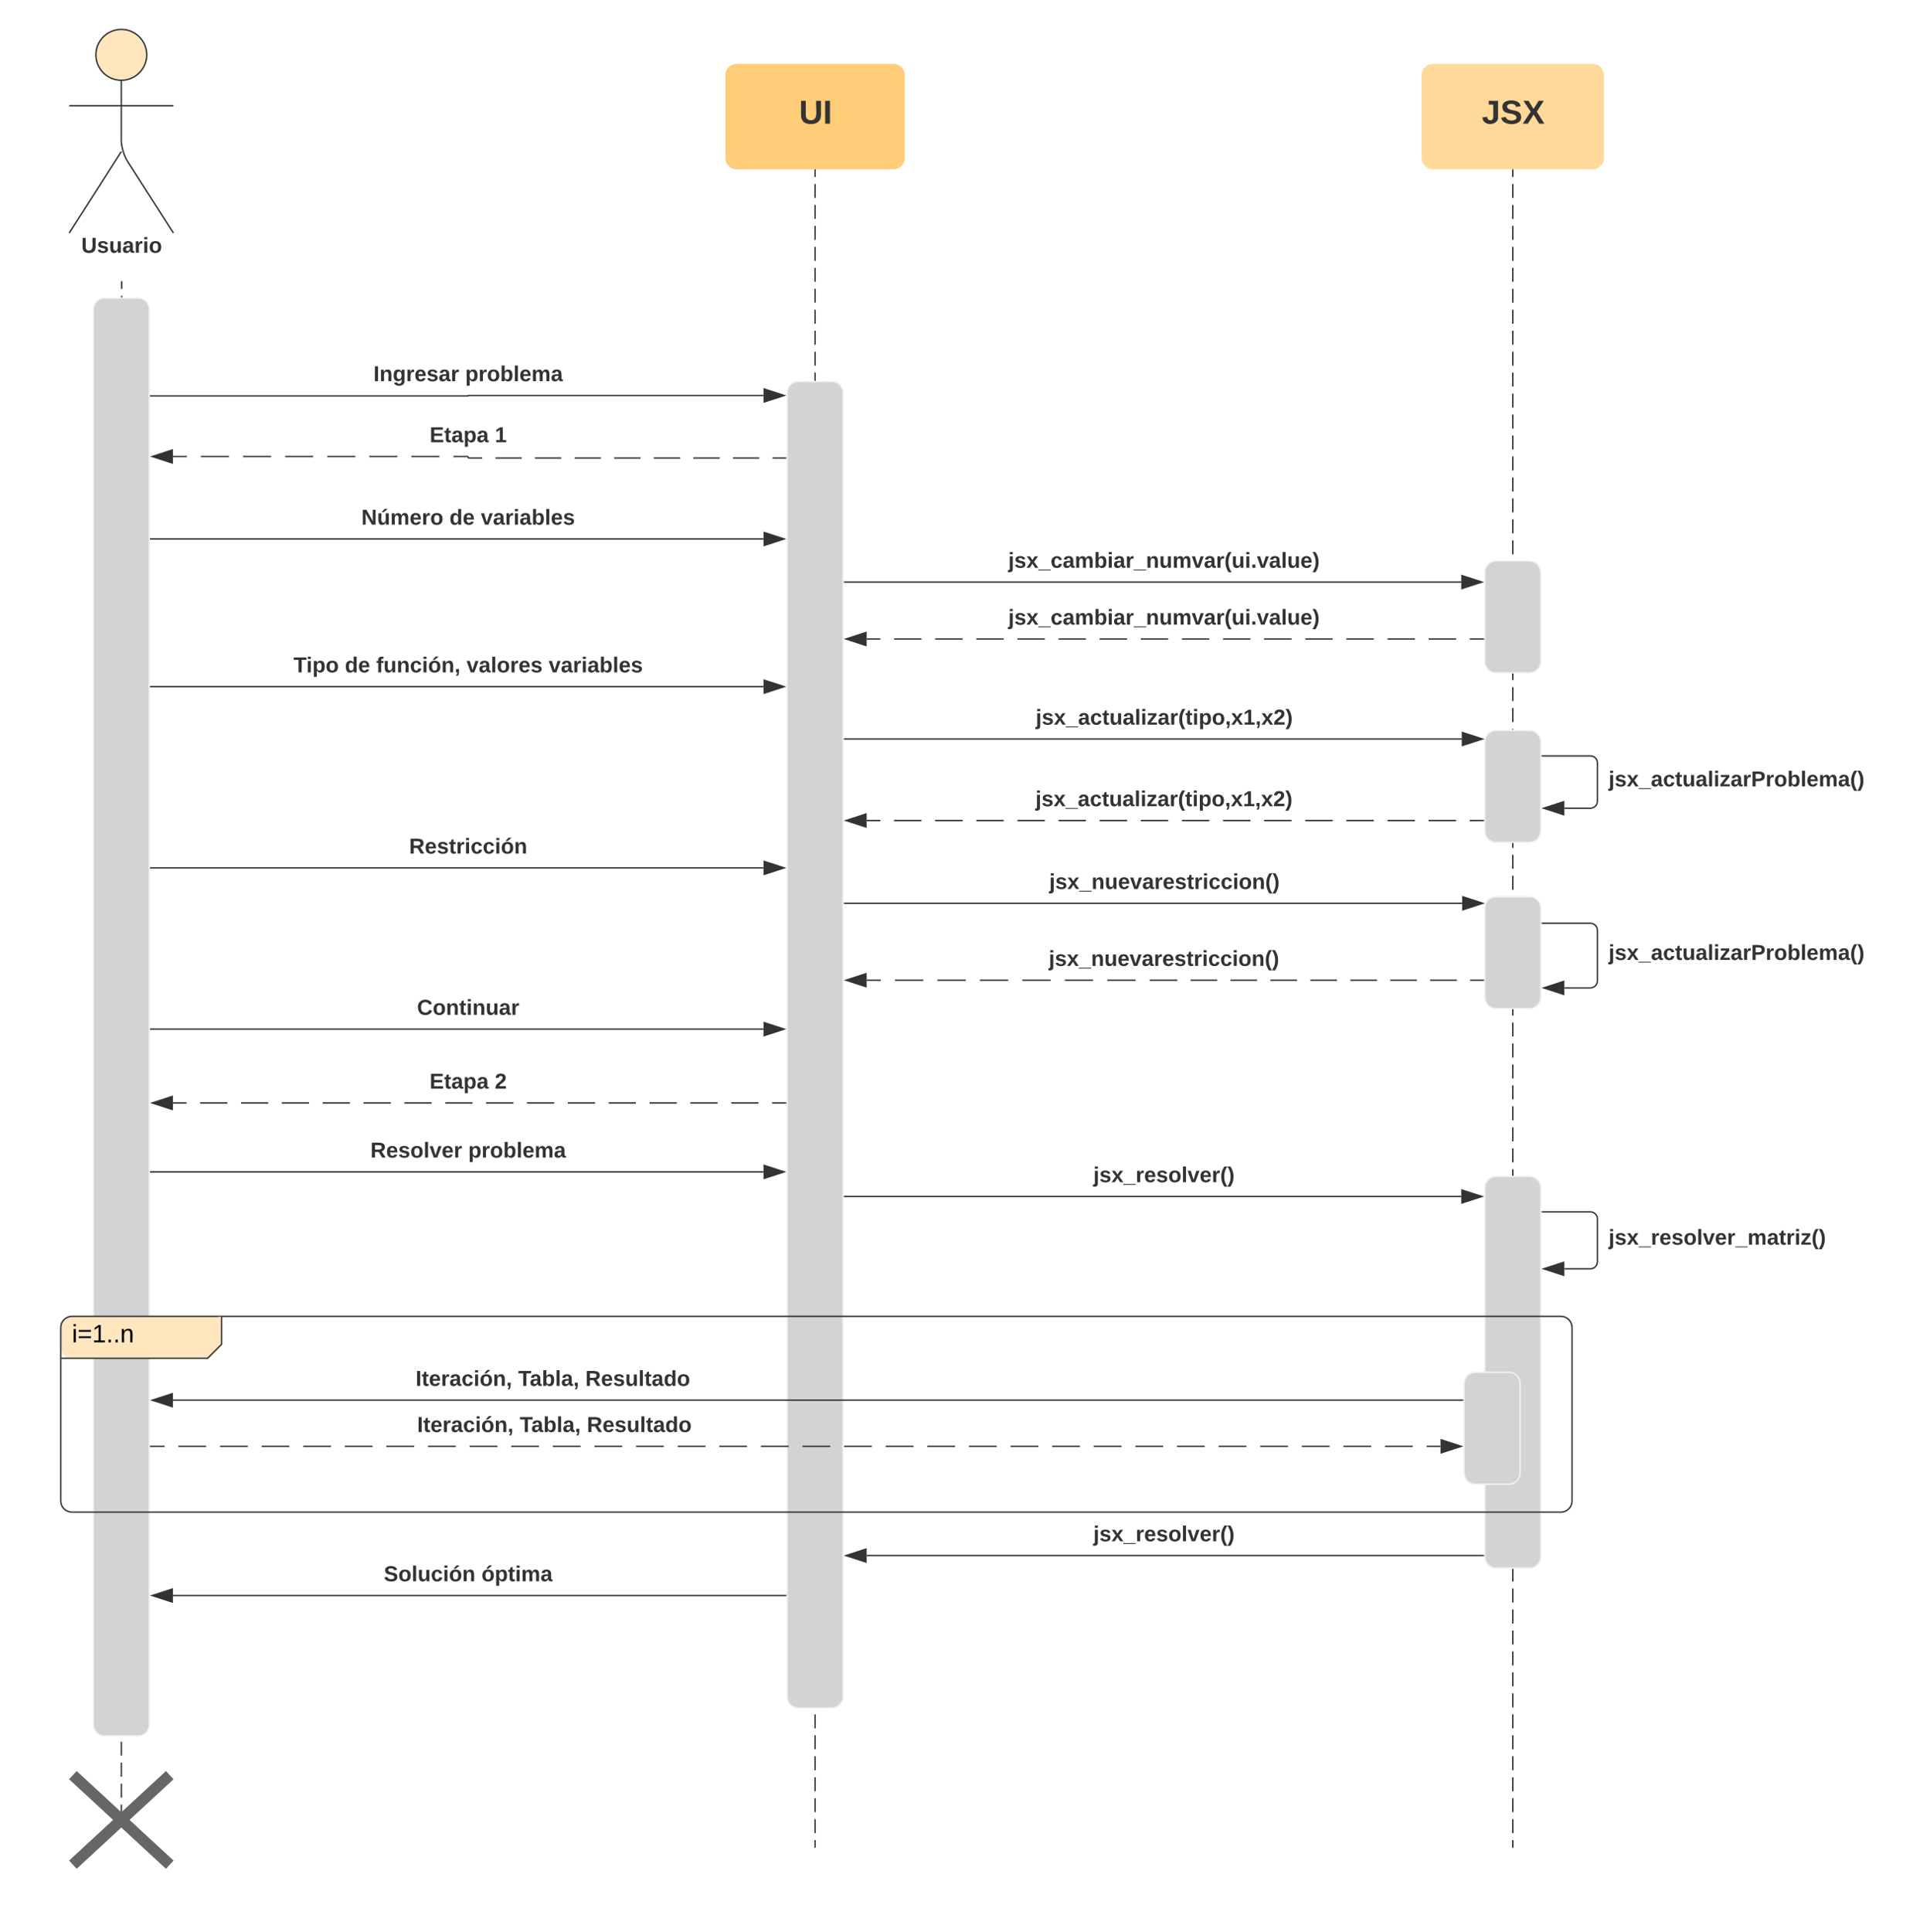 <svg xmlns="http://www.w3.org/2000/svg" xmlns:xlink="http://www.w3.org/1999/xlink" xmlns:lucid="lucid" width="1368" height="1381"><g transform="translate(-93 -199)" lucid:page-tab-id="0_0"><path d="M0 0h1880.83v1713.02H0z" fill="#fff"/><path d="M180 400.5l-.24 1093.54" fill="none"/><path d="M180 400.5v5m0 5v9.97m0 5v9.98m0 5v9.98m0 5v9.98m-.02 5v10m0 5v9.97m0 5v9.98m0 5v9.98m0 5v9.98m0 5v10m0 5l-.02 9.97m0 5v9.98m0 5v9.98m0 5v9.98m0 5v10m0 5v9.97m0 5l-.02 9.98m0 5v9.98m0 5v9.98m0 5v10m0 5v9.97m0 5v9.98m0 5l-.02 9.98m0 5V765m0 5v10m0 5v9.97m0 5v9.98m0 5v9.98m0 5v9.98m-.02 5v10m0 5v9.98m0 5v9.98m0 5v9.98m0 5v9.98m0 5v9.98m-.02 5v9.98m0 5v9.98m0 5v9.98m0 5v9.98m0 5v9.98m0 5v9.98m0 5l-.02 9.98m0 5v9.98m0 5v9.98m0 5v9.98m0 5v9.98m0 5v9.98m0 5l-.02 9.98m0 5v9.98m0 5v9.98m0 5v9.98m0 5v9.98m0 5v9.98m0 5l-.02 9.98m0 5v9.98m0 5v9.98m0 5v9.98m0 5v9.98m0 5v9.98m0 5l-.02 9.98m0 5v9.98m0 5v9.98m0 5v9.98m0 5v9.98m0 5v9.98m0 5v9.98m-.02 5v9.98m0 5v9.98m0 5v9.98m0 5v9.98m0 5v9.98m0 5v9.98m0 5l-.02 4.98M180 400.5v-.5M179.76 1494.03v3.5" stroke="#333" fill="none"/><path d="M159.75 420.06c0-4.42 3.6-8 8-8h24c4.42 0 8 3.58 8 8V1432c0 4.42-3.58 8-8 8h-24c-4.4 0-8-3.58-8-8z" stroke="#f2f2f2" fill="#d2d3d5"/><path d="M675.87 320.5v1199" fill="none"/><path d="M675.87 320.5v5m0 5v9.98m0 5v10m0 5v9.98m0 5v10m0 4.98v10m0 5v9.98m0 5v10m0 4.98v10m0 5v9.98m0 5v10m0 5v9.98m0 5v10m0 4.98v10m0 5v9.98m0 5v10m0 4.98v10m0 5v9.98m0 5v10m0 5v9.98m0 5v10m0 4.98v10m0 5v9.98m0 5v10m0 4.98v10m0 5v9.98m0 5v10m0 5v9.98m0 5v10m0 4.98v10m0 5v9.98m0 5v10m0 4.98v10m0 5v9.98m0 5v10m0 5v9.98m0 5v10m0 4.98v10m0 5V895m0 5v10m0 4.98v10m0 5v9.98m0 5v10m0 5v9.98m0 5v10m0 4.98v10m0 5v9.98m0 5v10m0 4.98v10m0 5v9.98m0 5v10m0 5v9.98m0 5v10m0 4.98v10m0 5v9.98m0 5v10m0 4.98v10m0 5v9.98m0 5v10m0 5v9.98m0 5v10m0 4.98v10m0 5v9.98m0 5v10m0 4.98v10m0 5v9.98m0 5v10m0 5v9.98m0 5v10m0 4.98v10m0 5v9.98m0 5v10m0 4.98v10m0 5v9.98m0 5v10m0 5v9.98m0 5v10m0 4.98v10m0 5v9.98m0 5v10m0 4.98v5" stroke="#333" fill="none"/><path d="M676.37 320.5h-1v-.5h1z" fill="#333"/><path d="M675.87 1519.5v.5" stroke="#333" fill="none"/><path d="M136.47 1468c0-4.42 3.58-8 8-8h70.57c4.42 0 8 3.58 8 8v64c0 4.42-3.58 8-8 8h-70.57c-4.42 0-8-3.58-8-8z" fill="none"/><path d="M145.12 1468l69.26 64m0-64l-69.26 64" stroke="#666" stroke-width="8" fill="none"/><path d="M655.87 479.73c0-4.42 3.58-8 8-8h24c4.42 0 8 3.58 8 8V1412c0 4.42-3.58 8-8 8h-24c-4.42 0-8-3.58-8-8z" stroke="#f2f2f2" fill="#d2d3d5"/><path d="M200.75 482.06h226.9c.1 0 .16-.07.16-.16 0-.1.1-.17.18-.17h211" stroke="#333" fill="none"/><path d="M200.77 482.56h-.52v-1h.52z" fill="#333"/><path d="M653.75 481.73l-14.26 4.63v-9.27z" stroke="#333" fill="#333"/><use xlink:href="#a" transform="matrix(1,0,0,1,360.075,459.063) translate(0 12.444)"/><use xlink:href="#b" transform="matrix(1,0,0,1,360.075,459.063) translate(65.593 12.444)"/><path d="M1174.82 320.5v1199" fill="none"/><path d="M1174.82 320.5v5m0 5v9.98m0 5v10m0 5v9.98m0 5v10m0 4.98v10m0 5v9.98m0 5v10m0 4.98v10m0 5v9.98m0 5v10m0 5v9.98m0 5v10m0 4.98v10m0 5v9.98m0 5v10m0 4.98v10m0 5v9.98m0 5v10m0 5v9.98m0 5v10m0 4.98v10m0 5v9.98m0 5v10m0 4.98v10m0 5v9.98m0 5v10m0 5v9.98m0 5v10m0 4.98v10m0 5v9.98m0 5v10m0 4.98v10m0 5v9.98m0 5v10m0 5v9.98m0 5v10m0 4.98v10m0 5V895m0 5v10m0 4.98v10m0 5v9.98m0 5v10m0 5v9.98m0 5v10m0 4.98v10m0 5v9.98m0 5v10m0 4.98v10m0 5v9.98m0 5v10m0 5v9.98m0 5v10m0 4.98v10m0 5v9.98m0 5v10m0 4.98v10m0 5v9.98m0 5v10m0 5v9.98m0 5v10m0 4.98v10m0 5v9.98m0 5v10m0 4.98v10m0 5v9.98m0 5v10m0 5v9.98m0 5v10m0 4.98v10m0 5v9.98m0 5v10m0 4.98v10m0 5v9.98m0 5v10m0 5v9.98m0 5v10m0 4.98v10m0 5v9.98m0 5v10m0 4.98v5" stroke="#333" fill="none"/><path d="M1175.32 320.5h-1v-.5h1z" fill="#333"/><path d="M1174.82 1519.5v.5" stroke="#333" fill="none"/><path d="M1154.82 608c0-4.42 3.58-8 8-8h24c4.42 0 8 3.58 8 8v64c0 4.42-3.58 8-8 8h-24c-4.42 0-8-3.58-8-8z" stroke="#f2f2f2" fill="#d2d3d5"/><path d="M611.74 252.67c0-4.42 3.58-8 8-8H732c4.42 0 8 3.58 8 8V312c0 4.42-3.58 8-8 8H619.74c-4.42 0-8-3.58-8-8z" stroke="#000" stroke-opacity="0" fill="#ffcc78"/><use xlink:href="#c" transform="matrix(1,0,0,1,619.743,252.669) translate(44.638 34.758)"/><path d="M1109.64 252.67c0-4.42 3.58-8 8-8H1232c4.42 0 8 3.58 8 8V312c0 4.42-3.58 8-8 8h-114.36c-4.42 0-8-3.58-8-8z" stroke="#000" stroke-opacity="0" fill="#ffd99a"/><use xlink:href="#d" transform="matrix(1,0,0,1,1117.638,252.669) translate(35.031 34.758)"/><path d="M197.95 238.2c0 10.05-8.15 18.2-18.2 18.2-10.05 0-18.2-8.15-18.2-18.2 0-10.05 8.15-18.2 18.2-18.2 10.05 0 18.2 8.15 18.2 18.2z" stroke="#333" fill="#ffe6be"/><path d="M142.5 228c0-4.42 3.6-8 8-8H209c4.4 0 8 3.58 8 8v129.58c0 4.42-3.6 8-8 8h-58.5c-4.4 0-8-3.58-8-8z" fill="none"/><path d="M179.75 256.4v42.95c0 4.42 1.93 11.02 4.3 14.74L217 365.57m-37.25-58.23l-37.24 58.23m0-91H217" stroke="#333" fill="none"/><use xlink:href="#e" transform="matrix(1,0,0,1,62.513,365.584) translate(88.614 14.111)"/><path d="M654.87 526.46h-226.5c-.3 0-.56-.25-.56-.55 0-.3-.23-.54-.54-.54H216.64" fill="none"/><path d="M654.87 526.46h-9.44m-9.43 0h-18.88m-9.44 0H588.8m-9.43 0H560.5m-9.45 0h-18.87m-9.44 0h-18.87m-9.44 0h-18.88m-9.44 0h-18.86m-9.44 0h-9.44l-.4-.16-.15-.4-.15-.38-.4-.16h-10.02m-10.03 0h-20.06m-10.03 0h-20.05m-10.03 0h-20.06m-10.02 0h-20.06m-10.03 0H266.8m-10.04 0H236.7m-10.03 0h-10.03" stroke="#333" fill="none"/><path d="M655.37 526.96h-.5v-1h.5z" fill="#333"/><path d="M201.87 525.36l14.27-4.64V530z" stroke="#333" fill="#333"/><use xlink:href="#f" transform="matrix(1,0,0,1,400.243,502.698) translate(0.005 12.444)"/><use xlink:href="#g" transform="matrix(1,0,0,1,400.243,502.698) translate(46.585 12.444)"/><path d="M200.75 584.3H639" stroke="#333" fill="none"/><path d="M200.77 584.8h-.52v-1h.52z" fill="#333"/><path d="M653.75 584.3l-14.26 4.64v-9.27z" stroke="#333" fill="#333"/><use xlink:href="#h" transform="matrix(1,0,0,1,351.439,561.639) translate(0.005 12.444)"/><use xlink:href="#i" transform="matrix(1,0,0,1,351.439,561.639) translate(62.962 12.444)"/><use xlink:href="#j" transform="matrix(1,0,0,1,351.439,561.639) translate(85.388 12.444)"/><path d="M696.87 615.1h441.06" stroke="#333" fill="none"/><path d="M696.88 615.6h-.5v-1h.5z" fill="#333"/><path d="M1152.7 615.1l-14.27 4.63v-9.27z" stroke="#333" fill="#333"/><use xlink:href="#k" transform="matrix(1,0,0,1,814.015,592.432) translate(0.005 12.444)"/><path d="M712.76 655.8h441.06" fill="none"/><path d="M712.76 655.8h9.8m9.8 0h19.6m9.8 0h19.6m9.8 0h19.6m9.8 0h19.6m9.82 0h19.6m9.8 0h19.6m9.8 0h19.6m9.8 0h19.6m9.8 0h19.62m9.8 0h19.6m9.8 0h19.6m9.8 0h19.6m9.8 0h19.6m9.8 0h19.62m9.8 0h9.8" stroke="#333" fill="none"/><path d="M698 655.8l14.26-4.64v9.27z" stroke="#333" fill="#333"/><path d="M1154.32 656.3h-.5v-1h.5z" fill="#333"/><use xlink:href="#k" transform="matrix(1,0,0,1,814.015,633.124) translate(0.005 12.444)"/><path d="M200.75 689.88H639" stroke="#333" fill="none"/><path d="M200.77 690.38h-.52v-1h.52z" fill="#333"/><path d="M653.75 689.88l-14.26 4.64v-9.27z" stroke="#333" fill="#333"/><use xlink:href="#l" transform="matrix(1,0,0,1,302.893,667.216) translate(0.005 12.444)"/><use xlink:href="#i" transform="matrix(1,0,0,1,302.893,667.216) translate(36.733 12.444)"/><use xlink:href="#m" transform="matrix(1,0,0,1,302.893,667.216) translate(59.159 12.444)"/><use xlink:href="#n" transform="matrix(1,0,0,1,302.893,667.216) translate(123.758 12.444)"/><use xlink:href="#j" transform="matrix(1,0,0,1,302.893,667.216) translate(182.48 12.444)"/><path d="M1154.82 729.17c0-4.42 3.58-8 8-8h24c4.42 0 8 3.58 8 8v64c0 4.42-3.58 8-8 8h-24c-4.42 0-8-3.58-8-8z" stroke="#f2f2f2" fill="#d2d3d5"/><path d="M696.87 727.28h441.44" stroke="#333" fill="none"/><path d="M696.88 727.78h-.5v-1h.5z" fill="#333"/><path d="M1153.07 727.28l-14.26 4.63v-9.26z" stroke="#333" fill="#333"/><use xlink:href="#o" transform="matrix(1,0,0,1,833.646,704.608) translate(0.005 12.444)"/><path d="M1195.82 739.37h34.5c2.76 0 5 2.24 5 5v27.4c0 2.76-2.24 5-5 5h-18.62" stroke="#333" fill="none"/><path d="M1195.83 739.87h-.5v-1h.5z" fill="#333"/><path d="M1196.94 776.76l14.26-4.63v9.27z" stroke="#333" fill="#333"/><use xlink:href="#p" transform="matrix(1,0,0,1,1243.319,748.735) translate(0.005 12.444)"/><path d="M1153.82 785.56H712.76" fill="none"/><path d="M1153.82 785.56h-9.8m-9.8 0h-19.6m-9.8 0h-19.6m-9.8 0h-19.62m-9.8 0h-19.6m-9.8 0H997m-9.8 0h-19.6m-9.8 0h-19.6m-9.8 0h-19.62m-9.8 0h-19.6m-9.8 0h-19.6m-9.8 0h-19.6m-9.8 0h-19.6m-9.8 0h-19.62m-9.8 0h-19.6m-9.8 0h-9.8" stroke="#333" fill="none"/><path d="M1154.32 786.06h-.5v-1h.5z" fill="#333"/><path d="M698 785.56l14.26-4.63v9.27z" stroke="#333" fill="#333"/><use xlink:href="#o" transform="matrix(1,0,0,1,833.46,762.896) translate(0.005 12.444)"/><path d="M200.75 819.44H639" stroke="#333" fill="none"/><path d="M200.77 819.94h-.52v-1h.52z" fill="#333"/><path d="M653.75 819.44l-14.26 4.63v-9.27z" stroke="#333" fill="#333"/><use xlink:href="#q" transform="matrix(1,0,0,1,385.553,796.769) translate(0.005 12.444)"/><path d="M1154.82 848c0-4.42 3.58-8 8-8h24c4.42 0 8 3.58 8 8v64c0 4.42-3.58 8-8 8h-24c-4.42 0-8-3.58-8-8z" stroke="#f2f2f2" fill="#d2d3d5"/><path d="M696.87 844.73h441.72" stroke="#333" fill="none"/><path d="M696.88 845.23h-.5v-1h.5z" fill="#333"/><path d="M1153.35 844.73l-14.26 4.64v-9.28z" stroke="#333" fill="#333"/><use xlink:href="#r" transform="matrix(1,0,0,1,843.291,822.063) translate(0.005 12.444)"/><path d="M1153.82 899.72H712.75" fill="none"/><path d="M1153.82 899.72h-9.52m-9.52 0h-19.04m-9.52 0h-19.04m-9.52 0h-19.04m-9.52 0h-19.04m-9.52 0h-19.04m-9.52 0h-19.04m-9.52 0h-19.04m-9.5 0H915.2m-10.12 0h-20.25m-10.12 0h-20.25m-10.12 0H824.1m-10.1 0h-20.26m-10.12 0h-20.25m-10.12 0H733m-10.12 0h-10.12" stroke="#333" fill="none"/><path d="M1154.32 900.22h-.5v-1h.5z" fill="#333"/><path d="M698 899.72l14.26-4.64v9.27z" stroke="#333" fill="#333"/><use xlink:href="#r" transform="matrix(1,0,0,1,842.966,877.052) translate(0.005 12.444)"/><path d="M200.75 934.7H639" stroke="#333" fill="none"/><path d="M200.77 935.2h-.52v-1h.52z" fill="#333"/><path d="M653.75 934.7l-14.26 4.63v-9.27z" stroke="#333" fill="#333"/><use xlink:href="#s" transform="matrix(1,0,0,1,391.214,912.024) translate(0.005 12.444)"/><path d="M654.87 987.48H216.64" fill="none"/><path d="M654.87 987.48h-9.74m-9.74 0H615.9m-9.74 0H586.7m-9.74 0H557.5m-9.75 0h-19.48m-9.74 0h-19.48m-9.73 0h-19.48m-9.74 0h-19.48m-9.73 0h-19.5m-9.73 0H382.2m-9.75 0h-19.47m-9.74 0h-19.48m-9.74 0h-19.47m-9.74 0h-19.47m-9.74 0h-19.5m-9.72 0h-9.74" stroke="#333" fill="none"/><path d="M655.37 987.98h-.5v-1h.5z" fill="#333"/><path d="M201.87 987.48l14.27-4.64v9.27z" stroke="#333" fill="#333"/><use xlink:href="#f" transform="matrix(1,0,0,1,400.201,964.813) translate(0.005 12.444)"/><use xlink:href="#t" transform="matrix(1,0,0,1,400.201,964.813) translate(46.585 12.444)"/><path d="M200.75 1036.75H639" stroke="#333" fill="none"/><path d="M200.77 1037.25h-.52v-1h.52z" fill="#333"/><path d="M653.75 1036.75l-14.26 4.63v-9.27z" stroke="#333" fill="#333"/><use xlink:href="#u" transform="matrix(1,0,0,1,357.921,1014.083) translate(0.005 12.444)"/><use xlink:href="#v" transform="matrix(1,0,0,1,357.921,1014.083) translate(69.919 12.444)"/><path d="M1195.82 859.03h34.5c2.76 0 5 2.24 5 5v36.2c0 2.75-2.24 5-5 5h-18.62" stroke="#333" fill="none"/><path d="M1195.83 859.53h-.5v-1h.5z" fill="#333"/><path d="M1196.94 905.22l14.26-4.64v9.27z" stroke="#333" fill="#333"/><use xlink:href="#p" transform="matrix(1,0,0,1,1243.319,872.789) translate(0.005 12.444)"/><path d="M1154.82 1048c0-4.42 3.58-8 8-8h24c4.42 0 8 3.58 8 8v264c0 4.42-3.58 8-8 8h-24c-4.42 0-8-3.58-8-8z" stroke="#f2f2f2" fill="#d2d3d5"/><path d="M696.87 1054.35h441.07" stroke="#333" fill="none"/><path d="M696.88 1054.85h-.5v-1h.5z" fill="#333"/><path d="M1152.7 1054.35l-14.26 4.63v-9.27z" stroke="#333" fill="#333"/><use xlink:href="#w" transform="matrix(1,0,0,1,874.855,1031.679) translate(0.005 12.444)"/><path d="M1195.82 1065.34h34.5c2.76 0 5 2.24 5 5v30.7c0 2.76-2.24 5-5 5h-18.62" stroke="#333" fill="none"/><path d="M1195.83 1065.84h-.5v-1h.5z" fill="#333"/><path d="M1196.94 1106.03l14.26-4.63v9.27z" stroke="#333" fill="#333"/><use xlink:href="#x" transform="matrix(1,0,0,1,1243.319,1076.355) translate(0.005 12.444)"/><path d="M1140 1188c0-4.42 3.58-8 8-8h24c4.42 0 8 3.58 8 8v64c0 4.42-3.58 8-8 8h-24c-4.42 0-8-3.58-8-8z" stroke="#f2f2f2" fill="#d2d3d5"/><path d="M1139 1199.95H216.64" stroke="#333" fill="none"/><path d="M1139.5 1200.45h-.5v-1h.5z" fill="#333"/><path d="M201.87 1199.95l14.27-4.63v9.27z" stroke="#333" fill="#333"/><use xlink:href="#y" transform="matrix(1,0,0,1,390.218,1177.288) translate(0.005 12.444)"/><use xlink:href="#z" transform="matrix(1,0,0,1,390.218,1177.288) translate(73.332 12.444)"/><use xlink:href="#A" transform="matrix(1,0,0,1,390.218,1177.288) translate(121.338 12.444)"/><path d="M200.75 1232.95h922.37" fill="none"/><path d="M200.75 1232.95h9.92m9.92 0h19.83m9.9 0h19.85m9.92 0h19.83m9.92 0h19.84m9.9 0h19.84m9.92 0h19.83m9.9 0h19.85m9.9 0h19.85m9.92 0h19.83m9.92 0h19.84m9.93 0h19.83m9.92 0h19.83m9.93 0h19.84m9.92 0h19.82m9.92 0h19.84m9.9 0h19.85m9.92 0h19.83m9.92 0h19.84m9.9 0H776m9.9 0h19.84m9.92 0h19.84m9.92 0h19.83m9.92 0H895m9.92 0h19.84m9.92 0h19.83m9.93 0h19.84m9.9 0h19.85m9.92 0h19.83m9.92 0h19.83m9.9 0h19.85m9.92 0h9.92" stroke="#333" fill="none"/><path d="M200.77 1233.45h-.52v-1h.52z" fill="#333"/><path d="M1137.88 1232.95l-14.26 4.63v-9.27z" stroke="#333" fill="#333"/><use xlink:href="#y" transform="matrix(1,0,0,1,391.301,1210.281) translate(0.005 12.444)"/><use xlink:href="#z" transform="matrix(1,0,0,1,391.301,1210.281) translate(73.332 12.444)"/><use xlink:href="#A" transform="matrix(1,0,0,1,391.301,1210.281) translate(121.338 12.444)"/><path d="M136.47 1148c0-4.42 3.58-8 8-8h99c4.4 0 8 3.58 8 8v4.93c0 3.9-2.24 9.3-5 12.07-2.77 2.76-8.17 5-12.08 5h-89.93c-4.42 0-8-3.58-8-8z" fill="#ffe6be"/><path d="M136.47 1148c0-4.42 3.58-8 8-8H1209.2c4.42 0 8 3.58 8 8v124c0 4.42-3.58 8-8 8H144.47c-4.42 0-8-3.58-8-8z" stroke="#333" fill="none"/><path d="M251.47 1140v20l-10 10h-105" stroke="#333" fill="#ffe6be"/><g><use xlink:href="#B" transform="matrix(1,0,0,1,144.466,1140) translate(0 18.6)"/></g><path d="M1153.82 1311.03H712.76" stroke="#333" fill="none"/><path d="M1154.32 1311.53h-.5v-1h.5z" fill="#333"/><path d="M698 1311.03l14.26-4.63v9.27z" stroke="#333" fill="#333"/><g><use xlink:href="#w" transform="matrix(1,0,0,1,874.855,1288.364) translate(0.005 12.444)"/></g><path d="M654.87 1339.62H216.64" stroke="#333" fill="none"/><path d="M655.37 1340.12h-.5v-1h.5z" fill="#333"/><path d="M201.87 1339.62l14.27-4.63v9.26z" stroke="#333" fill="#333"/><g><use xlink:href="#C" transform="matrix(1,0,0,1,367.47,1316.958) translate(0.005 12.444)"/><use xlink:href="#D" transform="matrix(1,0,0,1,367.47,1316.958) translate(69.832 12.444)"/></g><defs><path fill="#333" d="M24 0v-248h52V0H24" id="E"/><path fill="#333" d="M135-194c87-1 58 113 63 194h-50c-7-57 23-157-34-157-59 0-34 97-39 157H25l-1-190h47c2 12-1 28 3 38 12-26 28-41 61-42" id="F"/><path fill="#333" d="M195-6C206 82 75 100 31 46c-4-6-6-13-8-21l49-6c3 16 16 24 34 25 40 0 42-37 40-79-11 22-30 35-61 35-53 0-70-43-70-97 0-56 18-96 73-97 30 0 46 14 59 34l2-30h47zm-90-29c32 0 41-27 41-63 0-35-9-62-40-62-32 0-39 29-40 63 0 36 9 62 39 62" id="G"/><path fill="#333" d="M135-150c-39-12-60 13-60 57V0H25l-1-190h47c2 13-1 29 3 40 6-28 27-53 61-41v41" id="H"/><path fill="#333" d="M185-48c-13 30-37 53-82 52C43 2 14-33 14-96s30-98 90-98c62 0 83 45 84 108H66c0 31 8 55 39 56 18 0 30-7 34-22zm-45-69c5-46-57-63-70-21-2 6-4 13-4 21h74" id="I"/><path fill="#333" d="M137-138c1-29-70-34-71-4 15 46 118 7 119 86 1 83-164 76-172 9l43-7c4 19 20 25 44 25 33 8 57-30 24-41C81-84 22-81 20-136c-2-80 154-74 161-7" id="J"/><path fill="#333" d="M133-34C117-15 103 5 69 4 32 3 11-16 11-54c-1-60 55-63 116-61 1-26-3-47-28-47-18 1-26 9-28 27l-52-2c7-38 36-58 82-57s74 22 75 68l1 82c-1 14 12 18 25 15v27c-30 8-71 5-69-32zm-48 3c29 0 43-24 42-57-32 0-66-3-65 30 0 17 8 27 23 27" id="K"/><g id="a"><use transform="matrix(0.043,0,0,0.043,0,0)" xlink:href="#E"/><use transform="matrix(0.043,0,0,0.043,4.321,0)" xlink:href="#F"/><use transform="matrix(0.043,0,0,0.043,13.784,0)" xlink:href="#G"/><use transform="matrix(0.043,0,0,0.043,23.247,0)" xlink:href="#H"/><use transform="matrix(0.043,0,0,0.043,29.296,0)" xlink:href="#I"/><use transform="matrix(0.043,0,0,0.043,37.938,0)" xlink:href="#J"/><use transform="matrix(0.043,0,0,0.043,46.58,0)" xlink:href="#K"/><use transform="matrix(0.043,0,0,0.043,55.222,0)" xlink:href="#H"/></g><path fill="#333" d="M135-194c53 0 70 44 70 98 0 56-19 98-73 100-31 1-45-17-59-34 3 33 2 69 2 105H25l-1-265h48c2 10 0 23 3 31 11-24 29-35 60-35zM114-30c33 0 39-31 40-66 0-38-9-64-40-64-56 0-55 130 0 130" id="L"/><path fill="#333" d="M110-194c64 0 96 36 96 99 0 64-35 99-97 99-61 0-95-36-95-99 0-62 34-99 96-99zm-1 164c35 0 45-28 45-65 0-40-10-65-43-65-34 0-45 26-45 65 0 36 10 65 43 65" id="M"/><path fill="#333" d="M135-194c52 0 70 43 70 98 0 56-19 99-73 100-30 1-46-15-58-35L72 0H24l1-261h50v104c11-23 29-37 60-37zM114-30c31 0 40-27 40-66 0-37-7-63-39-63s-41 28-41 65c0 36 8 64 40 64" id="N"/><path fill="#333" d="M25 0v-261h50V0H25" id="O"/><path fill="#333" d="M220-157c-53 9-28 100-34 157h-49v-107c1-27-5-49-29-50C55-147 81-57 75 0H25l-1-190h47c2 12-1 28 3 38 10-53 101-56 108 0 13-22 24-43 59-42 82 1 51 116 57 194h-49v-107c-1-25-5-48-29-50" id="P"/><g id="b"><use transform="matrix(0.043,0,0,0.043,0,0)" xlink:href="#L"/><use transform="matrix(0.043,0,0,0.043,9.463,0)" xlink:href="#H"/><use transform="matrix(0.043,0,0,0.043,15.512,0)" xlink:href="#M"/><use transform="matrix(0.043,0,0,0.043,24.975,0)" xlink:href="#N"/><use transform="matrix(0.043,0,0,0.043,34.438,0)" xlink:href="#O"/><use transform="matrix(0.043,0,0,0.043,38.759,0)" xlink:href="#I"/><use transform="matrix(0.043,0,0,0.043,47.401,0)" xlink:href="#P"/><use transform="matrix(0.043,0,0,0.043,61.228,0)" xlink:href="#K"/></g><path fill="#333" d="M238-95c0 69-44 99-111 99C63 4 22-25 22-93v-155h51v151c-1 38 19 59 55 60 90 1 49-130 58-211h52v153" id="Q"/><g id="c"><use transform="matrix(0.066,0,0,0.066,0,0)" xlink:href="#Q"/><use transform="matrix(0.066,0,0,0.066,17.116,0)" xlink:href="#E"/></g><path fill="#333" d="M176-78C186 10 51 31 16-35c-5-9-9-19-11-32l52-8c4 21 12 37 35 38 23 0 32-16 32-40v-130H75v-41h101v170" id="R"/><path fill="#333" d="M169-182c-1-43-94-46-97-3 18 66 151 10 154 114 3 95-165 93-204 36-6-8-10-19-12-30l50-8c3 46 112 56 116 5-17-69-150-10-154-114-4-87 153-88 188-35 5 8 8 18 10 28" id="S"/><path fill="#333" d="M182 0l-62-99L58 0H3l86-130-79-118h55l55 88 55-88h55l-75 118L237 0h-55" id="T"/><g id="d"><use transform="matrix(0.066,0,0,0.066,0,0)" xlink:href="#R"/><use transform="matrix(0.066,0,0,0.066,13.217,0)" xlink:href="#S"/><use transform="matrix(0.066,0,0,0.066,29.077,0)" xlink:href="#T"/></g><path fill="#333" d="M85 4C-2 5 27-109 22-190h50c7 57-23 150 33 157 60-5 35-97 40-157h50l1 190h-47c-2-12 1-28-3-38-12 25-28 42-61 42" id="U"/><path fill="#333" d="M25-224v-37h50v37H25zM25 0v-190h50V0H25" id="V"/><g id="e"><use transform="matrix(0.043,0,0,0.043,0,0)" xlink:href="#Q"/><use transform="matrix(0.043,0,0,0.043,11.191,0)" xlink:href="#J"/><use transform="matrix(0.043,0,0,0.043,19.833,0)" xlink:href="#U"/><use transform="matrix(0.043,0,0,0.043,29.296,0)" xlink:href="#K"/><use transform="matrix(0.043,0,0,0.043,37.938,0)" xlink:href="#H"/><use transform="matrix(0.043,0,0,0.043,43.988,0)" xlink:href="#V"/><use transform="matrix(0.043,0,0,0.043,48.309,0)" xlink:href="#M"/></g><path fill="#333" d="M24 0v-248h195v40H76v63h132v40H76v65h150V0H24" id="W"/><path fill="#333" d="M115-3C79 11 28 4 28-45v-112H4v-33h27l15-45h31v45h36v33H77v99c-1 23 16 31 38 25v30" id="X"/><g id="f"><use transform="matrix(0.043,0,0,0.043,0,0)" xlink:href="#W"/><use transform="matrix(0.043,0,0,0.043,10.37,0)" xlink:href="#X"/><use transform="matrix(0.043,0,0,0.043,15.512,0)" xlink:href="#K"/><use transform="matrix(0.043,0,0,0.043,24.154,0)" xlink:href="#L"/><use transform="matrix(0.043,0,0,0.043,33.617,0)" xlink:href="#K"/></g><path fill="#333" d="M23 0v-37h61v-169l-59 37v-38l62-41h46v211h57V0H23" id="Y"/><use transform="matrix(0.043,0,0,0.043,0,0)" xlink:href="#Y" id="g"/><path fill="#333" d="M175 0L67-191c6 58 2 128 3 191H24v-248h59L193-55c-6-58-2-129-3-193h46V0h-61" id="Z"/><path fill="#333" d="M85 4C-2 5 27-109 22-190h50c7 57-23 150 33 157 60-5 35-97 40-157h50l1 190h-47c-2-12 1-28-3-38-12 25-28 42-61 42zm-4-212v-5l45-51h45v8l-60 48H81" id="aa"/><g id="h"><use transform="matrix(0.043,0,0,0.043,0,0)" xlink:href="#Z"/><use transform="matrix(0.043,0,0,0.043,11.191,0)" xlink:href="#aa"/><use transform="matrix(0.043,0,0,0.043,20.654,0)" xlink:href="#P"/><use transform="matrix(0.043,0,0,0.043,34.481,0)" xlink:href="#I"/><use transform="matrix(0.043,0,0,0.043,43.123,0)" xlink:href="#H"/><use transform="matrix(0.043,0,0,0.043,49.173,0)" xlink:href="#M"/></g><path fill="#333" d="M88-194c31-1 46 15 58 34l-1-101h50l1 261h-48c-2-10 0-23-3-31C134-8 116 4 84 4 32 4 16-41 15-95c0-56 19-97 73-99zm17 164c33 0 40-30 41-66 1-37-9-64-41-64s-38 30-39 65c0 43 13 65 39 65" id="ab"/><g id="i"><use transform="matrix(0.043,0,0,0.043,0,0)" xlink:href="#ab"/><use transform="matrix(0.043,0,0,0.043,9.463,0)" xlink:href="#I"/></g><path fill="#333" d="M128 0H69L1-190h53L99-40l48-150h52" id="ac"/><g id="j"><use transform="matrix(0.043,0,0,0.043,0,0)" xlink:href="#ac"/><use transform="matrix(0.043,0,0,0.043,8.642,0)" xlink:href="#K"/><use transform="matrix(0.043,0,0,0.043,17.284,0)" xlink:href="#H"/><use transform="matrix(0.043,0,0,0.043,23.333,0)" xlink:href="#V"/><use transform="matrix(0.043,0,0,0.043,27.654,0)" xlink:href="#K"/><use transform="matrix(0.043,0,0,0.043,36.296,0)" xlink:href="#N"/><use transform="matrix(0.043,0,0,0.043,45.759,0)" xlink:href="#O"/><use transform="matrix(0.043,0,0,0.043,50.08,0)" xlink:href="#I"/><use transform="matrix(0.043,0,0,0.043,58.722,0)" xlink:href="#J"/></g><path fill="#333" d="M25-224v-37h50v37H25zM75 22c2 45-34 59-81 51V38c22 5 31-5 31-27v-201h50V22" id="ad"/><path fill="#333" d="M144 0l-44-69L55 0H2l70-98-66-92h53l41 62 40-62h54l-67 91 71 99h-54" id="ae"/><path fill="#333" d="M-4 44V30h207v14H-4" id="af"/><path fill="#333" d="M190-63c-7 42-38 67-86 67-59 0-84-38-90-98-12-110 154-137 174-36l-49 2c-2-19-15-32-35-32-30 0-35 28-38 64-6 74 65 87 74 30" id="ag"/><path fill="#333" d="M67-93c0 74 22 123 53 168H70C40 30 18-18 18-93s22-123 52-168h50c-32 44-53 94-53 168" id="ah"/><path fill="#333" d="M24 0v-54h51V0H24" id="ai"/><path fill="#333" d="M102-93c0 74-22 123-52 168H0C30 29 54-18 53-93c0-74-22-123-53-168h50c30 45 52 94 52 168" id="aj"/><g id="k"><use transform="matrix(0.043,0,0,0.043,0,0)" xlink:href="#ad"/><use transform="matrix(0.043,0,0,0.043,4.321,0)" xlink:href="#J"/><use transform="matrix(0.043,0,0,0.043,12.963,0)" xlink:href="#ae"/><use transform="matrix(0.043,0,0,0.043,21.605,0)" xlink:href="#af"/><use transform="matrix(0.043,0,0,0.043,30.247,0)" xlink:href="#ag"/><use transform="matrix(0.043,0,0,0.043,38.889,0)" xlink:href="#K"/><use transform="matrix(0.043,0,0,0.043,47.531,0)" xlink:href="#P"/><use transform="matrix(0.043,0,0,0.043,61.358,0)" xlink:href="#N"/><use transform="matrix(0.043,0,0,0.043,70.821,0)" xlink:href="#V"/><use transform="matrix(0.043,0,0,0.043,75.142,0)" xlink:href="#K"/><use transform="matrix(0.043,0,0,0.043,83.784,0)" xlink:href="#H"/><use transform="matrix(0.043,0,0,0.043,89.833,0)" xlink:href="#af"/><use transform="matrix(0.043,0,0,0.043,98.475,0)" xlink:href="#F"/><use transform="matrix(0.043,0,0,0.043,107.938,0)" xlink:href="#U"/><use transform="matrix(0.043,0,0,0.043,117.401,0)" xlink:href="#P"/><use transform="matrix(0.043,0,0,0.043,131.228,0)" xlink:href="#ac"/><use transform="matrix(0.043,0,0,0.043,139.87,0)" xlink:href="#K"/><use transform="matrix(0.043,0,0,0.043,148.512,0)" xlink:href="#H"/><use transform="matrix(0.043,0,0,0.043,154.562,0)" xlink:href="#ah"/><use transform="matrix(0.043,0,0,0.043,159.704,0)" xlink:href="#U"/><use transform="matrix(0.043,0,0,0.043,169.167,0)" xlink:href="#V"/><use transform="matrix(0.043,0,0,0.043,173.488,0)" xlink:href="#ai"/><use transform="matrix(0.043,0,0,0.043,177.809,0)" xlink:href="#ac"/><use transform="matrix(0.043,0,0,0.043,186.451,0)" xlink:href="#K"/><use transform="matrix(0.043,0,0,0.043,195.093,0)" xlink:href="#O"/><use transform="matrix(0.043,0,0,0.043,199.414,0)" xlink:href="#U"/><use transform="matrix(0.043,0,0,0.043,208.877,0)" xlink:href="#I"/><use transform="matrix(0.043,0,0,0.043,217.519,0)" xlink:href="#aj"/></g><path fill="#333" d="M136-208V0H84v-208H4v-40h212v40h-80" id="ak"/><g id="l"><use transform="matrix(0.043,0,0,0.043,0,0)" xlink:href="#ak"/><use transform="matrix(0.043,0,0,0.043,9.16,0)" xlink:href="#V"/><use transform="matrix(0.043,0,0,0.043,13.481,0)" xlink:href="#L"/><use transform="matrix(0.043,0,0,0.043,22.944,0)" xlink:href="#M"/></g><path fill="#333" d="M121-226c-27-7-43 5-38 36h38v33H83V0H34v-157H6v-33h28c-9-59 32-81 87-68v32" id="al"/><path fill="#333" d="M110-194c64 0 96 36 96 99 0 64-35 99-97 99-61 0-95-36-95-99 0-62 34-99 96-99zm-1 164c35 0 45-28 45-65 0-40-10-65-43-65-34 0-45 26-45 65 0 36 10 65 43 65zM81-208v-5l45-51h45v8l-60 48H81" id="am"/><path fill="#333" d="M76-54c-1 42 2 86-19 110H24C36 42 46 24 48 0H25v-54h51" id="an"/><g id="m"><use transform="matrix(0.043,0,0,0.043,0,0)" xlink:href="#al"/><use transform="matrix(0.043,0,0,0.043,5.142,0)" xlink:href="#U"/><use transform="matrix(0.043,0,0,0.043,14.605,0)" xlink:href="#F"/><use transform="matrix(0.043,0,0,0.043,24.068,0)" xlink:href="#ag"/><use transform="matrix(0.043,0,0,0.043,32.71,0)" xlink:href="#V"/><use transform="matrix(0.043,0,0,0.043,37.031,0)" xlink:href="#am"/><use transform="matrix(0.043,0,0,0.043,46.494,0)" xlink:href="#F"/><use transform="matrix(0.043,0,0,0.043,55.957,0)" xlink:href="#an"/></g><g id="n"><use transform="matrix(0.043,0,0,0.043,0,0)" xlink:href="#ac"/><use transform="matrix(0.043,0,0,0.043,8.642,0)" xlink:href="#K"/><use transform="matrix(0.043,0,0,0.043,17.284,0)" xlink:href="#O"/><use transform="matrix(0.043,0,0,0.043,21.605,0)" xlink:href="#M"/><use transform="matrix(0.043,0,0,0.043,31.068,0)" xlink:href="#H"/><use transform="matrix(0.043,0,0,0.043,37.117,0)" xlink:href="#I"/><use transform="matrix(0.043,0,0,0.043,45.759,0)" xlink:href="#J"/></g><path fill="#333" d="M12 0v-35l95-120H19v-35h142v35L67-36h103V0H12" id="ao"/><path fill="#333" d="M182-182c0 78-84 86-111 141h115V0H12c-6-101 99-100 120-180 1-22-12-31-33-32-23 0-32 14-35 34l-49-3c5-45 32-70 84-70 51 0 83 22 83 69" id="ap"/><g id="o"><use transform="matrix(0.043,0,0,0.043,0,0)" xlink:href="#ad"/><use transform="matrix(0.043,0,0,0.043,4.321,0)" xlink:href="#J"/><use transform="matrix(0.043,0,0,0.043,12.963,0)" xlink:href="#ae"/><use transform="matrix(0.043,0,0,0.043,21.605,0)" xlink:href="#af"/><use transform="matrix(0.043,0,0,0.043,30.247,0)" xlink:href="#K"/><use transform="matrix(0.043,0,0,0.043,38.889,0)" xlink:href="#ag"/><use transform="matrix(0.043,0,0,0.043,47.531,0)" xlink:href="#X"/><use transform="matrix(0.043,0,0,0.043,52.673,0)" xlink:href="#U"/><use transform="matrix(0.043,0,0,0.043,62.136,0)" xlink:href="#K"/><use transform="matrix(0.043,0,0,0.043,70.778,0)" xlink:href="#O"/><use transform="matrix(0.043,0,0,0.043,75.099,0)" xlink:href="#V"/><use transform="matrix(0.043,0,0,0.043,79.42,0)" xlink:href="#ao"/><use transform="matrix(0.043,0,0,0.043,87.198,0)" xlink:href="#K"/><use transform="matrix(0.043,0,0,0.043,95.84,0)" xlink:href="#H"/><use transform="matrix(0.043,0,0,0.043,101.889,0)" xlink:href="#ah"/><use transform="matrix(0.043,0,0,0.043,107.031,0)" xlink:href="#X"/><use transform="matrix(0.043,0,0,0.043,112.173,0)" xlink:href="#V"/><use transform="matrix(0.043,0,0,0.043,116.494,0)" xlink:href="#L"/><use transform="matrix(0.043,0,0,0.043,125.957,0)" xlink:href="#M"/><use transform="matrix(0.043,0,0,0.043,135.42,0)" xlink:href="#an"/><use transform="matrix(0.043,0,0,0.043,139.741,0)" xlink:href="#ae"/><use transform="matrix(0.043,0,0,0.043,148.383,0)" xlink:href="#Y"/><use transform="matrix(0.043,0,0,0.043,157.025,0)" xlink:href="#an"/><use transform="matrix(0.043,0,0,0.043,161.346,0)" xlink:href="#ae"/><use transform="matrix(0.043,0,0,0.043,169.988,0)" xlink:href="#ap"/><use transform="matrix(0.043,0,0,0.043,178.63,0)" xlink:href="#aj"/></g><path fill="#333" d="M24-248c93 1 206-16 204 79-1 75-69 88-152 82V0H24v-248zm52 121c47 0 100 7 100-41 0-47-54-39-100-39v80" id="aq"/><g id="p"><use transform="matrix(0.043,0,0,0.043,0,0)" xlink:href="#ad"/><use transform="matrix(0.043,0,0,0.043,4.321,0)" xlink:href="#J"/><use transform="matrix(0.043,0,0,0.043,12.963,0)" xlink:href="#ae"/><use transform="matrix(0.043,0,0,0.043,21.605,0)" xlink:href="#af"/><use transform="matrix(0.043,0,0,0.043,30.247,0)" xlink:href="#K"/><use transform="matrix(0.043,0,0,0.043,38.889,0)" xlink:href="#ag"/><use transform="matrix(0.043,0,0,0.043,47.531,0)" xlink:href="#X"/><use transform="matrix(0.043,0,0,0.043,52.673,0)" xlink:href="#U"/><use transform="matrix(0.043,0,0,0.043,62.136,0)" xlink:href="#K"/><use transform="matrix(0.043,0,0,0.043,70.778,0)" xlink:href="#O"/><use transform="matrix(0.043,0,0,0.043,75.099,0)" xlink:href="#V"/><use transform="matrix(0.043,0,0,0.043,79.42,0)" xlink:href="#ao"/><use transform="matrix(0.043,0,0,0.043,87.198,0)" xlink:href="#K"/><use transform="matrix(0.043,0,0,0.043,95.84,0)" xlink:href="#H"/><use transform="matrix(0.043,0,0,0.043,101.889,0)" xlink:href="#aq"/><use transform="matrix(0.043,0,0,0.043,112.259,0)" xlink:href="#H"/><use transform="matrix(0.043,0,0,0.043,118.309,0)" xlink:href="#M"/><use transform="matrix(0.043,0,0,0.043,127.772,0)" xlink:href="#N"/><use transform="matrix(0.043,0,0,0.043,137.235,0)" xlink:href="#O"/><use transform="matrix(0.043,0,0,0.043,141.556,0)" xlink:href="#I"/><use transform="matrix(0.043,0,0,0.043,150.198,0)" xlink:href="#P"/><use transform="matrix(0.043,0,0,0.043,164.025,0)" xlink:href="#K"/><use transform="matrix(0.043,0,0,0.043,172.667,0)" xlink:href="#ah"/><use transform="matrix(0.043,0,0,0.043,177.809,0)" xlink:href="#aj"/></g><path fill="#333" d="M240-174c0 40-23 61-54 70L253 0h-59l-57-94H76V0H24v-248c93 4 217-23 216 74zM76-134c48-2 112 12 112-38 0-48-66-32-112-35v73" id="ar"/><g id="q"><use transform="matrix(0.043,0,0,0.043,0,0)" xlink:href="#ar"/><use transform="matrix(0.043,0,0,0.043,11.191,0)" xlink:href="#I"/><use transform="matrix(0.043,0,0,0.043,19.833,0)" xlink:href="#J"/><use transform="matrix(0.043,0,0,0.043,28.475,0)" xlink:href="#X"/><use transform="matrix(0.043,0,0,0.043,33.617,0)" xlink:href="#H"/><use transform="matrix(0.043,0,0,0.043,39.667,0)" xlink:href="#V"/><use transform="matrix(0.043,0,0,0.043,43.988,0)" xlink:href="#ag"/><use transform="matrix(0.043,0,0,0.043,52.63,0)" xlink:href="#ag"/><use transform="matrix(0.043,0,0,0.043,61.272,0)" xlink:href="#V"/><use transform="matrix(0.043,0,0,0.043,65.593,0)" xlink:href="#am"/><use transform="matrix(0.043,0,0,0.043,75.056,0)" xlink:href="#F"/></g><g id="r"><use transform="matrix(0.043,0,0,0.043,0,0)" xlink:href="#ad"/><use transform="matrix(0.043,0,0,0.043,4.321,0)" xlink:href="#J"/><use transform="matrix(0.043,0,0,0.043,12.963,0)" xlink:href="#ae"/><use transform="matrix(0.043,0,0,0.043,21.605,0)" xlink:href="#af"/><use transform="matrix(0.043,0,0,0.043,30.247,0)" xlink:href="#F"/><use transform="matrix(0.043,0,0,0.043,39.71,0)" xlink:href="#U"/><use transform="matrix(0.043,0,0,0.043,49.173,0)" xlink:href="#I"/><use transform="matrix(0.043,0,0,0.043,57.815,0)" xlink:href="#ac"/><use transform="matrix(0.043,0,0,0.043,66.457,0)" xlink:href="#K"/><use transform="matrix(0.043,0,0,0.043,75.099,0)" xlink:href="#H"/><use transform="matrix(0.043,0,0,0.043,81.148,0)" xlink:href="#I"/><use transform="matrix(0.043,0,0,0.043,89.79,0)" xlink:href="#J"/><use transform="matrix(0.043,0,0,0.043,98.432,0)" xlink:href="#X"/><use transform="matrix(0.043,0,0,0.043,103.574,0)" xlink:href="#H"/><use transform="matrix(0.043,0,0,0.043,109.623,0)" xlink:href="#V"/><use transform="matrix(0.043,0,0,0.043,113.944,0)" xlink:href="#ag"/><use transform="matrix(0.043,0,0,0.043,122.586,0)" xlink:href="#ag"/><use transform="matrix(0.043,0,0,0.043,131.228,0)" xlink:href="#V"/><use transform="matrix(0.043,0,0,0.043,135.549,0)" xlink:href="#M"/><use transform="matrix(0.043,0,0,0.043,145.012,0)" xlink:href="#F"/><use transform="matrix(0.043,0,0,0.043,154.475,0)" xlink:href="#ah"/><use transform="matrix(0.043,0,0,0.043,159.617,0)" xlink:href="#aj"/></g><path fill="#333" d="M67-125c0 53 21 87 73 88 37 1 54-22 65-47l45 17C233-25 199 4 140 4 58 4 20-42 15-125 8-235 124-281 211-232c18 10 29 29 36 50l-46 12c-8-25-30-41-62-41-52 0-71 34-72 86" id="as"/><g id="s"><use transform="matrix(0.043,0,0,0.043,0,0)" xlink:href="#as"/><use transform="matrix(0.043,0,0,0.043,11.191,0)" xlink:href="#M"/><use transform="matrix(0.043,0,0,0.043,20.654,0)" xlink:href="#F"/><use transform="matrix(0.043,0,0,0.043,30.117,0)" xlink:href="#X"/><use transform="matrix(0.043,0,0,0.043,35.259,0)" xlink:href="#V"/><use transform="matrix(0.043,0,0,0.043,39.58,0)" xlink:href="#F"/><use transform="matrix(0.043,0,0,0.043,49.043,0)" xlink:href="#U"/><use transform="matrix(0.043,0,0,0.043,58.506,0)" xlink:href="#K"/><use transform="matrix(0.043,0,0,0.043,67.148,0)" xlink:href="#H"/></g><use transform="matrix(0.043,0,0,0.043,0,0)" xlink:href="#ap" id="t"/><g id="u"><use transform="matrix(0.043,0,0,0.043,0,0)" xlink:href="#ar"/><use transform="matrix(0.043,0,0,0.043,11.191,0)" xlink:href="#I"/><use transform="matrix(0.043,0,0,0.043,19.833,0)" xlink:href="#J"/><use transform="matrix(0.043,0,0,0.043,28.475,0)" xlink:href="#M"/><use transform="matrix(0.043,0,0,0.043,37.938,0)" xlink:href="#O"/><use transform="matrix(0.043,0,0,0.043,42.259,0)" xlink:href="#ac"/><use transform="matrix(0.043,0,0,0.043,50.901,0)" xlink:href="#I"/><use transform="matrix(0.043,0,0,0.043,59.543,0)" xlink:href="#H"/></g><g id="v"><use transform="matrix(0.043,0,0,0.043,0,0)" xlink:href="#L"/><use transform="matrix(0.043,0,0,0.043,9.463,0)" xlink:href="#H"/><use transform="matrix(0.043,0,0,0.043,15.512,0)" xlink:href="#M"/><use transform="matrix(0.043,0,0,0.043,24.975,0)" xlink:href="#N"/><use transform="matrix(0.043,0,0,0.043,34.438,0)" xlink:href="#O"/><use transform="matrix(0.043,0,0,0.043,38.759,0)" xlink:href="#I"/><use transform="matrix(0.043,0,0,0.043,47.401,0)" xlink:href="#P"/><use transform="matrix(0.043,0,0,0.043,61.228,0)" xlink:href="#K"/></g><g id="w"><use transform="matrix(0.043,0,0,0.043,0,0)" xlink:href="#ad"/><use transform="matrix(0.043,0,0,0.043,4.321,0)" xlink:href="#J"/><use transform="matrix(0.043,0,0,0.043,12.963,0)" xlink:href="#ae"/><use transform="matrix(0.043,0,0,0.043,21.605,0)" xlink:href="#af"/><use transform="matrix(0.043,0,0,0.043,30.247,0)" xlink:href="#H"/><use transform="matrix(0.043,0,0,0.043,36.296,0)" xlink:href="#I"/><use transform="matrix(0.043,0,0,0.043,44.938,0)" xlink:href="#J"/><use transform="matrix(0.043,0,0,0.043,53.58,0)" xlink:href="#M"/><use transform="matrix(0.043,0,0,0.043,63.043,0)" xlink:href="#O"/><use transform="matrix(0.043,0,0,0.043,67.364,0)" xlink:href="#ac"/><use transform="matrix(0.043,0,0,0.043,76.006,0)" xlink:href="#I"/><use transform="matrix(0.043,0,0,0.043,84.648,0)" xlink:href="#H"/><use transform="matrix(0.043,0,0,0.043,90.698,0)" xlink:href="#ah"/><use transform="matrix(0.043,0,0,0.043,95.84,0)" xlink:href="#aj"/></g><g id="x"><use transform="matrix(0.043,0,0,0.043,0,0)" xlink:href="#ad"/><use transform="matrix(0.043,0,0,0.043,4.321,0)" xlink:href="#J"/><use transform="matrix(0.043,0,0,0.043,12.963,0)" xlink:href="#ae"/><use transform="matrix(0.043,0,0,0.043,21.605,0)" xlink:href="#af"/><use transform="matrix(0.043,0,0,0.043,30.247,0)" xlink:href="#H"/><use transform="matrix(0.043,0,0,0.043,36.296,0)" xlink:href="#I"/><use transform="matrix(0.043,0,0,0.043,44.938,0)" xlink:href="#J"/><use transform="matrix(0.043,0,0,0.043,53.58,0)" xlink:href="#M"/><use transform="matrix(0.043,0,0,0.043,63.043,0)" xlink:href="#O"/><use transform="matrix(0.043,0,0,0.043,67.364,0)" xlink:href="#ac"/><use transform="matrix(0.043,0,0,0.043,76.006,0)" xlink:href="#I"/><use transform="matrix(0.043,0,0,0.043,84.648,0)" xlink:href="#H"/><use transform="matrix(0.043,0,0,0.043,90.698,0)" xlink:href="#af"/><use transform="matrix(0.043,0,0,0.043,99.34,0)" xlink:href="#P"/><use transform="matrix(0.043,0,0,0.043,113.167,0)" xlink:href="#K"/><use transform="matrix(0.043,0,0,0.043,121.809,0)" xlink:href="#X"/><use transform="matrix(0.043,0,0,0.043,126.951,0)" xlink:href="#H"/><use transform="matrix(0.043,0,0,0.043,133,0)" xlink:href="#V"/><use transform="matrix(0.043,0,0,0.043,137.321,0)" xlink:href="#ao"/><use transform="matrix(0.043,0,0,0.043,145.099,0)" xlink:href="#ah"/><use transform="matrix(0.043,0,0,0.043,150.241,0)" xlink:href="#aj"/></g><g id="y"><use transform="matrix(0.043,0,0,0.043,0,0)" xlink:href="#E"/><use transform="matrix(0.043,0,0,0.043,4.321,0)" xlink:href="#X"/><use transform="matrix(0.043,0,0,0.043,9.463,0)" xlink:href="#I"/><use transform="matrix(0.043,0,0,0.043,18.105,0)" xlink:href="#H"/><use transform="matrix(0.043,0,0,0.043,24.154,0)" xlink:href="#K"/><use transform="matrix(0.043,0,0,0.043,32.796,0)" xlink:href="#ag"/><use transform="matrix(0.043,0,0,0.043,41.438,0)" xlink:href="#V"/><use transform="matrix(0.043,0,0,0.043,45.759,0)" xlink:href="#am"/><use transform="matrix(0.043,0,0,0.043,55.222,0)" xlink:href="#F"/><use transform="matrix(0.043,0,0,0.043,64.685,0)" xlink:href="#an"/></g><g id="z"><use transform="matrix(0.043,0,0,0.043,0,0)" xlink:href="#ak"/><use transform="matrix(0.043,0,0,0.043,8.296,0)" xlink:href="#K"/><use transform="matrix(0.043,0,0,0.043,16.938,0)" xlink:href="#N"/><use transform="matrix(0.043,0,0,0.043,26.401,0)" xlink:href="#O"/><use transform="matrix(0.043,0,0,0.043,30.722,0)" xlink:href="#K"/><use transform="matrix(0.043,0,0,0.043,39.364,0)" xlink:href="#an"/></g><g id="A"><use transform="matrix(0.043,0,0,0.043,0,0)" xlink:href="#ar"/><use transform="matrix(0.043,0,0,0.043,11.191,0)" xlink:href="#I"/><use transform="matrix(0.043,0,0,0.043,19.833,0)" xlink:href="#J"/><use transform="matrix(0.043,0,0,0.043,28.475,0)" xlink:href="#U"/><use transform="matrix(0.043,0,0,0.043,37.938,0)" xlink:href="#O"/><use transform="matrix(0.043,0,0,0.043,42.259,0)" xlink:href="#X"/><use transform="matrix(0.043,0,0,0.043,47.401,0)" xlink:href="#K"/><use transform="matrix(0.043,0,0,0.043,56.043,0)" xlink:href="#ab"/><use transform="matrix(0.043,0,0,0.043,65.506,0)" xlink:href="#M"/></g><path d="M24-231v-30h32v30H24zM24 0v-190h32V0H24" id="at"/><path d="M18-150v-26h174v26H18zm0 90v-26h174v26H18" id="au"/><path d="M27 0v-27h64v-190l-56 39v-29l58-41h29v221h61V0H27" id="av"/><path d="M33 0v-38h34V0H33" id="aw"/><path d="M117-194c89-4 53 116 60 194h-32v-121c0-31-8-49-39-48C34-167 62-67 57 0H25l-1-190h30c1 10-1 24 2 32 11-22 29-35 61-36" id="ax"/><g id="B"><use transform="matrix(0.05,0,0,0.05,0,0)" xlink:href="#at"/><use transform="matrix(0.05,0,0,0.05,3.95,0)" xlink:href="#au"/><use transform="matrix(0.05,0,0,0.05,14.45,0)" xlink:href="#av"/><use transform="matrix(0.05,0,0,0.05,24.45,0)" xlink:href="#aw"/><use transform="matrix(0.05,0,0,0.05,29.45,0)" xlink:href="#aw"/><use transform="matrix(0.05,0,0,0.05,34.45,0)" xlink:href="#ax"/></g><g id="C"><use transform="matrix(0.043,0,0,0.043,0,0)" xlink:href="#S"/><use transform="matrix(0.043,0,0,0.043,10.37,0)" xlink:href="#M"/><use transform="matrix(0.043,0,0,0.043,19.833,0)" xlink:href="#O"/><use transform="matrix(0.043,0,0,0.043,24.154,0)" xlink:href="#U"/><use transform="matrix(0.043,0,0,0.043,33.617,0)" xlink:href="#ag"/><use transform="matrix(0.043,0,0,0.043,42.259,0)" xlink:href="#V"/><use transform="matrix(0.043,0,0,0.043,46.58,0)" xlink:href="#am"/><use transform="matrix(0.043,0,0,0.043,56.043,0)" xlink:href="#F"/></g><g id="D"><use transform="matrix(0.043,0,0,0.043,0,0)" xlink:href="#am"/><use transform="matrix(0.043,0,0,0.043,9.463,0)" xlink:href="#L"/><use transform="matrix(0.043,0,0,0.043,18.926,0)" xlink:href="#X"/><use transform="matrix(0.043,0,0,0.043,24.068,0)" xlink:href="#V"/><use transform="matrix(0.043,0,0,0.043,28.389,0)" xlink:href="#P"/><use transform="matrix(0.043,0,0,0.043,42.216,0)" xlink:href="#K"/></g></defs></g></svg>